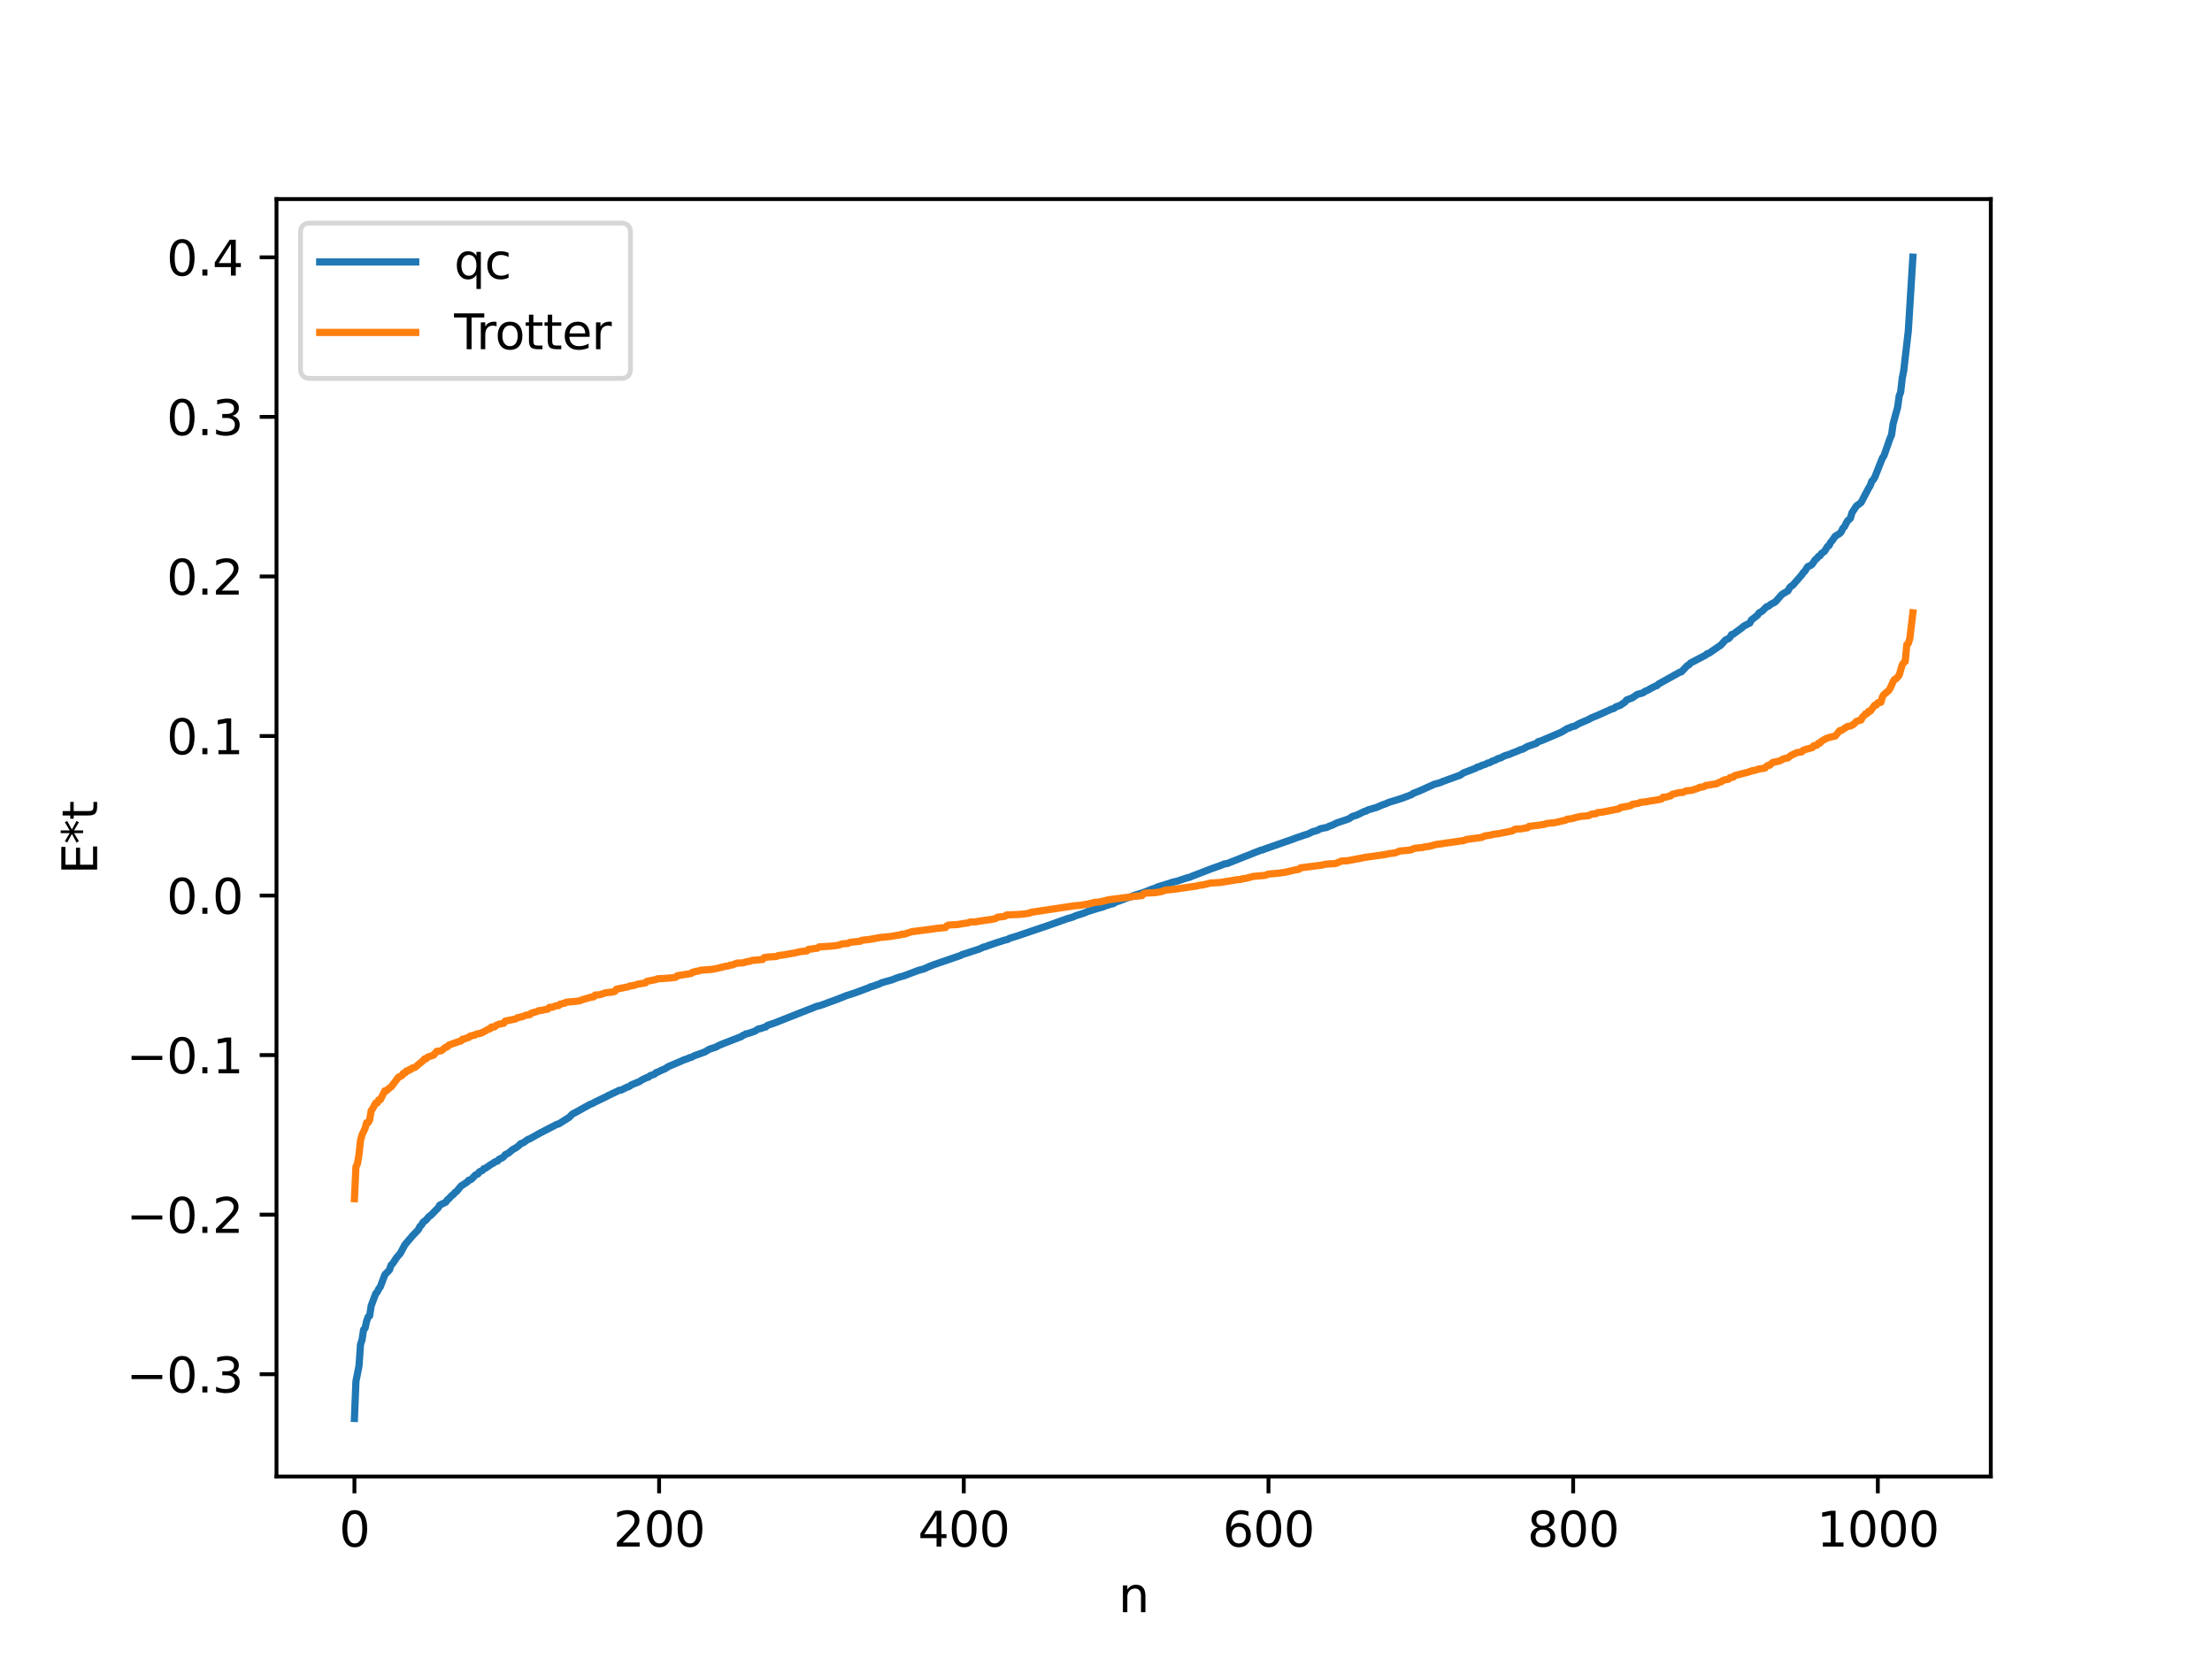 <?xml version="1.0" encoding="utf-8" standalone="no"?>
<!DOCTYPE svg PUBLIC "-//W3C//DTD SVG 1.1//EN"
  "http://www.w3.org/Graphics/SVG/1.1/DTD/svg11.dtd">
<svg xmlns:xlink="http://www.w3.org/1999/xlink" width="460.8pt" height="345.6pt" viewBox="0 0 460.8 345.6" xmlns="http://www.w3.org/2000/svg" version="1.1">
 <defs>
  <style type="text/css">*{stroke-linejoin: round; stroke-linecap: butt}</style>
 </defs>
 <g id="figure_1">
  <g id="patch_1">
   <path d="M 0 345.6 
L 460.8 345.6 
L 460.8 0 
L 0 0 
z
" style="fill: #ffffff"/>
  </g>
  <g id="axes_1">
   <g id="patch_2">
    <path d="M 57.6 307.584 
L 414.72 307.584 
L 414.72 41.472 
L 57.6 41.472 
z
" style="fill: #ffffff"/>
   </g>
   <g id="matplotlib.axis_1">
    <g id="xtick_1">
     <g id="line2d_1">
      <defs>
       <path id="mab0e812eba" d="M 0 0 
L 0 3.5 
" style="stroke: #000000; stroke-width: 0.8"/>
      </defs>
      <g>
       <use xlink:href="#mab0e812eba" x="73.833" y="307.584" style="stroke: #000000; stroke-width: 0.8"/>
      </g>
     </g>
     <g id="text_1">
      <!-- 0 -->
      <g transform="translate(70.651 322.182) scale(0.1 -0.1)">
       <defs>
        <path id="DejaVuSans-30" d="M 2034 4250 
Q 1547 4250 1301 3770 
Q 1056 3291 1056 2328 
Q 1056 1369 1301 889 
Q 1547 409 2034 409 
Q 2525 409 2770 889 
Q 3016 1369 3016 2328 
Q 3016 3291 2770 3770 
Q 2525 4250 2034 4250 
z
M 2034 4750 
Q 2819 4750 3233 4129 
Q 3647 3509 3647 2328 
Q 3647 1150 3233 529 
Q 2819 -91 2034 -91 
Q 1250 -91 836 529 
Q 422 1150 422 2328 
Q 422 3509 836 4129 
Q 1250 4750 2034 4750 
z
" transform="scale(0.016)"/>
       </defs>
       <use xlink:href="#DejaVuSans-30"/>
      </g>
     </g>
    </g>
    <g id="xtick_2">
     <g id="line2d_2">
      <g>
       <use xlink:href="#mab0e812eba" x="137.304" y="307.584" style="stroke: #000000; stroke-width: 0.8"/>
      </g>
     </g>
     <g id="text_2">
      <!-- 200 -->
      <g transform="translate(127.76 322.182) scale(0.1 -0.1)">
       <defs>
        <path id="DejaVuSans-32" d="M 1228 531 
L 3431 531 
L 3431 0 
L 469 0 
L 469 531 
Q 828 903 1448 1529 
Q 2069 2156 2228 2338 
Q 2531 2678 2651 2914 
Q 2772 3150 2772 3378 
Q 2772 3750 2511 3984 
Q 2250 4219 1831 4219 
Q 1534 4219 1204 4116 
Q 875 4013 500 3803 
L 500 4441 
Q 881 4594 1212 4672 
Q 1544 4750 1819 4750 
Q 2544 4750 2975 4387 
Q 3406 4025 3406 3419 
Q 3406 3131 3298 2873 
Q 3191 2616 2906 2266 
Q 2828 2175 2409 1742 
Q 1991 1309 1228 531 
z
" transform="scale(0.016)"/>
       </defs>
       <use xlink:href="#DejaVuSans-32"/>
       <use xlink:href="#DejaVuSans-30" x="63.623"/>
       <use xlink:href="#DejaVuSans-30" x="127.246"/>
      </g>
     </g>
    </g>
    <g id="xtick_3">
     <g id="line2d_3">
      <g>
       <use xlink:href="#mab0e812eba" x="200.775" y="307.584" style="stroke: #000000; stroke-width: 0.8"/>
      </g>
     </g>
     <g id="text_3">
      <!-- 400 -->
      <g transform="translate(191.231 322.182) scale(0.1 -0.1)">
       <defs>
        <path id="DejaVuSans-34" d="M 2419 4116 
L 825 1625 
L 2419 1625 
L 2419 4116 
z
M 2253 4666 
L 3047 4666 
L 3047 1625 
L 3713 1625 
L 3713 1100 
L 3047 1100 
L 3047 0 
L 2419 0 
L 2419 1100 
L 313 1100 
L 313 1709 
L 2253 4666 
z
" transform="scale(0.016)"/>
       </defs>
       <use xlink:href="#DejaVuSans-34"/>
       <use xlink:href="#DejaVuSans-30" x="63.623"/>
       <use xlink:href="#DejaVuSans-30" x="127.246"/>
      </g>
     </g>
    </g>
    <g id="xtick_4">
     <g id="line2d_4">
      <g>
       <use xlink:href="#mab0e812eba" x="264.246" y="307.584" style="stroke: #000000; stroke-width: 0.8"/>
      </g>
     </g>
     <g id="text_4">
      <!-- 600 -->
      <g transform="translate(254.702 322.182) scale(0.1 -0.1)">
       <defs>
        <path id="DejaVuSans-36" d="M 2113 2584 
Q 1688 2584 1439 2293 
Q 1191 2003 1191 1497 
Q 1191 994 1439 701 
Q 1688 409 2113 409 
Q 2538 409 2786 701 
Q 3034 994 3034 1497 
Q 3034 2003 2786 2293 
Q 2538 2584 2113 2584 
z
M 3366 4563 
L 3366 3988 
Q 3128 4100 2886 4159 
Q 2644 4219 2406 4219 
Q 1781 4219 1451 3797 
Q 1122 3375 1075 2522 
Q 1259 2794 1537 2939 
Q 1816 3084 2150 3084 
Q 2853 3084 3261 2657 
Q 3669 2231 3669 1497 
Q 3669 778 3244 343 
Q 2819 -91 2113 -91 
Q 1303 -91 875 529 
Q 447 1150 447 2328 
Q 447 3434 972 4092 
Q 1497 4750 2381 4750 
Q 2619 4750 2861 4703 
Q 3103 4656 3366 4563 
z
" transform="scale(0.016)"/>
       </defs>
       <use xlink:href="#DejaVuSans-36"/>
       <use xlink:href="#DejaVuSans-30" x="63.623"/>
       <use xlink:href="#DejaVuSans-30" x="127.246"/>
      </g>
     </g>
    </g>
    <g id="xtick_5">
     <g id="line2d_5">
      <g>
       <use xlink:href="#mab0e812eba" x="327.717" y="307.584" style="stroke: #000000; stroke-width: 0.8"/>
      </g>
     </g>
     <g id="text_5">
      <!-- 800 -->
      <g transform="translate(318.173 322.182) scale(0.1 -0.1)">
       <defs>
        <path id="DejaVuSans-38" d="M 2034 2216 
Q 1584 2216 1326 1975 
Q 1069 1734 1069 1313 
Q 1069 891 1326 650 
Q 1584 409 2034 409 
Q 2484 409 2743 651 
Q 3003 894 3003 1313 
Q 3003 1734 2745 1975 
Q 2488 2216 2034 2216 
z
M 1403 2484 
Q 997 2584 770 2862 
Q 544 3141 544 3541 
Q 544 4100 942 4425 
Q 1341 4750 2034 4750 
Q 2731 4750 3128 4425 
Q 3525 4100 3525 3541 
Q 3525 3141 3298 2862 
Q 3072 2584 2669 2484 
Q 3125 2378 3379 2068 
Q 3634 1759 3634 1313 
Q 3634 634 3220 271 
Q 2806 -91 2034 -91 
Q 1263 -91 848 271 
Q 434 634 434 1313 
Q 434 1759 690 2068 
Q 947 2378 1403 2484 
z
M 1172 3481 
Q 1172 3119 1398 2916 
Q 1625 2713 2034 2713 
Q 2441 2713 2670 2916 
Q 2900 3119 2900 3481 
Q 2900 3844 2670 4047 
Q 2441 4250 2034 4250 
Q 1625 4250 1398 4047 
Q 1172 3844 1172 3481 
z
" transform="scale(0.016)"/>
       </defs>
       <use xlink:href="#DejaVuSans-38"/>
       <use xlink:href="#DejaVuSans-30" x="63.623"/>
       <use xlink:href="#DejaVuSans-30" x="127.246"/>
      </g>
     </g>
    </g>
    <g id="xtick_6">
     <g id="line2d_6">
      <g>
       <use xlink:href="#mab0e812eba" x="391.188" y="307.584" style="stroke: #000000; stroke-width: 0.8"/>
      </g>
     </g>
     <g id="text_6">
      <!-- 1000 -->
      <g transform="translate(378.463 322.182) scale(0.1 -0.1)">
       <defs>
        <path id="DejaVuSans-31" d="M 794 531 
L 1825 531 
L 1825 4091 
L 703 3866 
L 703 4441 
L 1819 4666 
L 2450 4666 
L 2450 531 
L 3481 531 
L 3481 0 
L 794 0 
L 794 531 
z
" transform="scale(0.016)"/>
       </defs>
       <use xlink:href="#DejaVuSans-31"/>
       <use xlink:href="#DejaVuSans-30" x="63.623"/>
       <use xlink:href="#DejaVuSans-30" x="127.246"/>
       <use xlink:href="#DejaVuSans-30" x="190.869"/>
      </g>
     </g>
    </g>
    <g id="text_7">
     <!-- n -->
     <g transform="translate(232.991 335.861) scale(0.1 -0.1)">
      <defs>
       <path id="DejaVuSans-6e" d="M 3513 2113 
L 3513 0 
L 2938 0 
L 2938 2094 
Q 2938 2591 2744 2837 
Q 2550 3084 2163 3084 
Q 1697 3084 1428 2787 
Q 1159 2491 1159 1978 
L 1159 0 
L 581 0 
L 581 3500 
L 1159 3500 
L 1159 2956 
Q 1366 3272 1645 3428 
Q 1925 3584 2291 3584 
Q 2894 3584 3203 3211 
Q 3513 2838 3513 2113 
z
" transform="scale(0.016)"/>
      </defs>
      <use xlink:href="#DejaVuSans-6e"/>
     </g>
    </g>
   </g>
   <g id="matplotlib.axis_2">
    <g id="ytick_1">
     <g id="line2d_7">
      <defs>
       <path id="m0adf930d60" d="M 0 0 
L -3.5 0 
" style="stroke: #000000; stroke-width: 0.8"/>
      </defs>
      <g>
       <use xlink:href="#m0adf930d60" x="57.6" y="286.273" style="stroke: #000000; stroke-width: 0.8"/>
      </g>
     </g>
     <g id="text_8">
      <!-- −0.3 -->
      <g transform="translate(26.317 290.072) scale(0.1 -0.1)">
       <defs>
        <path id="DejaVuSans-2212" d="M 678 2272 
L 4684 2272 
L 4684 1741 
L 678 1741 
L 678 2272 
z
" transform="scale(0.016)"/>
        <path id="DejaVuSans-2e" d="M 684 794 
L 1344 794 
L 1344 0 
L 684 0 
L 684 794 
z
" transform="scale(0.016)"/>
        <path id="DejaVuSans-33" d="M 2597 2516 
Q 3050 2419 3304 2112 
Q 3559 1806 3559 1356 
Q 3559 666 3084 287 
Q 2609 -91 1734 -91 
Q 1441 -91 1130 -33 
Q 819 25 488 141 
L 488 750 
Q 750 597 1062 519 
Q 1375 441 1716 441 
Q 2309 441 2620 675 
Q 2931 909 2931 1356 
Q 2931 1769 2642 2001 
Q 2353 2234 1838 2234 
L 1294 2234 
L 1294 2753 
L 1863 2753 
Q 2328 2753 2575 2939 
Q 2822 3125 2822 3475 
Q 2822 3834 2567 4026 
Q 2313 4219 1838 4219 
Q 1578 4219 1281 4162 
Q 984 4106 628 3988 
L 628 4550 
Q 988 4650 1302 4700 
Q 1616 4750 1894 4750 
Q 2613 4750 3031 4423 
Q 3450 4097 3450 3541 
Q 3450 3153 3228 2886 
Q 3006 2619 2597 2516 
z
" transform="scale(0.016)"/>
       </defs>
       <use xlink:href="#DejaVuSans-2212"/>
       <use xlink:href="#DejaVuSans-30" x="83.789"/>
       <use xlink:href="#DejaVuSans-2e" x="147.412"/>
       <use xlink:href="#DejaVuSans-33" x="179.199"/>
      </g>
     </g>
    </g>
    <g id="ytick_2">
     <g id="line2d_8">
      <g>
       <use xlink:href="#m0adf930d60" x="57.6" y="253.034" style="stroke: #000000; stroke-width: 0.8"/>
      </g>
     </g>
     <g id="text_9">
      <!-- −0.2 -->
      <g transform="translate(26.317 256.834) scale(0.1 -0.1)">
       <use xlink:href="#DejaVuSans-2212"/>
       <use xlink:href="#DejaVuSans-30" x="83.789"/>
       <use xlink:href="#DejaVuSans-2e" x="147.412"/>
       <use xlink:href="#DejaVuSans-32" x="179.199"/>
      </g>
     </g>
    </g>
    <g id="ytick_3">
     <g id="line2d_9">
      <g>
       <use xlink:href="#m0adf930d60" x="57.6" y="219.796" style="stroke: #000000; stroke-width: 0.8"/>
      </g>
     </g>
     <g id="text_10">
      <!-- −0.1 -->
      <g transform="translate(26.317 223.595) scale(0.1 -0.1)">
       <use xlink:href="#DejaVuSans-2212"/>
       <use xlink:href="#DejaVuSans-30" x="83.789"/>
       <use xlink:href="#DejaVuSans-2e" x="147.412"/>
       <use xlink:href="#DejaVuSans-31" x="179.199"/>
      </g>
     </g>
    </g>
    <g id="ytick_4">
     <g id="line2d_10">
      <g>
       <use xlink:href="#m0adf930d60" x="57.6" y="186.558" style="stroke: #000000; stroke-width: 0.8"/>
      </g>
     </g>
     <g id="text_11">
      <!-- 0.0 -->
      <g transform="translate(34.697 190.357) scale(0.1 -0.1)">
       <use xlink:href="#DejaVuSans-30"/>
       <use xlink:href="#DejaVuSans-2e" x="63.623"/>
       <use xlink:href="#DejaVuSans-30" x="95.41"/>
      </g>
     </g>
    </g>
    <g id="ytick_5">
     <g id="line2d_11">
      <g>
       <use xlink:href="#m0adf930d60" x="57.6" y="153.32" style="stroke: #000000; stroke-width: 0.8"/>
      </g>
     </g>
     <g id="text_12">
      <!-- 0.1 -->
      <g transform="translate(34.697 157.119) scale(0.1 -0.1)">
       <use xlink:href="#DejaVuSans-30"/>
       <use xlink:href="#DejaVuSans-2e" x="63.623"/>
       <use xlink:href="#DejaVuSans-31" x="95.41"/>
      </g>
     </g>
    </g>
    <g id="ytick_6">
     <g id="line2d_12">
      <g>
       <use xlink:href="#m0adf930d60" x="57.6" y="120.081" style="stroke: #000000; stroke-width: 0.8"/>
      </g>
     </g>
     <g id="text_13">
      <!-- 0.2 -->
      <g transform="translate(34.697 123.88) scale(0.1 -0.1)">
       <use xlink:href="#DejaVuSans-30"/>
       <use xlink:href="#DejaVuSans-2e" x="63.623"/>
       <use xlink:href="#DejaVuSans-32" x="95.41"/>
      </g>
     </g>
    </g>
    <g id="ytick_7">
     <g id="line2d_13">
      <g>
       <use xlink:href="#m0adf930d60" x="57.6" y="86.843" style="stroke: #000000; stroke-width: 0.8"/>
      </g>
     </g>
     <g id="text_14">
      <!-- 0.3 -->
      <g transform="translate(34.697 90.642) scale(0.1 -0.1)">
       <use xlink:href="#DejaVuSans-30"/>
       <use xlink:href="#DejaVuSans-2e" x="63.623"/>
       <use xlink:href="#DejaVuSans-33" x="95.41"/>
      </g>
     </g>
    </g>
    <g id="ytick_8">
     <g id="line2d_14">
      <g>
       <use xlink:href="#m0adf930d60" x="57.6" y="53.605" style="stroke: #000000; stroke-width: 0.8"/>
      </g>
     </g>
     <g id="text_15">
      <!-- 0.4 -->
      <g transform="translate(34.697 57.404) scale(0.1 -0.1)">
       <use xlink:href="#DejaVuSans-30"/>
       <use xlink:href="#DejaVuSans-2e" x="63.623"/>
       <use xlink:href="#DejaVuSans-34" x="95.41"/>
      </g>
     </g>
    </g>
    <g id="text_16">
     <!-- E*t -->
     <g transform="translate(20.238 182.148) rotate(-90) scale(0.1 -0.1)">
      <defs>
       <path id="DejaVuSans-45" d="M 628 4666 
L 3578 4666 
L 3578 4134 
L 1259 4134 
L 1259 2753 
L 3481 2753 
L 3481 2222 
L 1259 2222 
L 1259 531 
L 3634 531 
L 3634 0 
L 628 0 
L 628 4666 
z
" transform="scale(0.016)"/>
       <path id="DejaVuSans-2a" d="M 3009 3897 
L 1888 3291 
L 3009 2681 
L 2828 2375 
L 1778 3009 
L 1778 1831 
L 1422 1831 
L 1422 3009 
L 372 2375 
L 191 2681 
L 1313 3291 
L 191 3897 
L 372 4206 
L 1422 3572 
L 1422 4750 
L 1778 4750 
L 1778 3572 
L 2828 4206 
L 3009 3897 
z
" transform="scale(0.016)"/>
       <path id="DejaVuSans-74" d="M 1172 4494 
L 1172 3500 
L 2356 3500 
L 2356 3053 
L 1172 3053 
L 1172 1153 
Q 1172 725 1289 603 
Q 1406 481 1766 481 
L 2356 481 
L 2356 0 
L 1766 0 
Q 1100 0 847 248 
Q 594 497 594 1153 
L 594 3053 
L 172 3053 
L 172 3500 
L 594 3500 
L 594 4494 
L 1172 4494 
z
" transform="scale(0.016)"/>
      </defs>
      <use xlink:href="#DejaVuSans-45"/>
      <use xlink:href="#DejaVuSans-2a" x="63.184"/>
      <use xlink:href="#DejaVuSans-74" x="113.184"/>
     </g>
    </g>
   </g>
   <g id="line2d_15">
    <path d="M 73.833 295.488 
L 74.15 287.748 
L 74.785 284.566 
L 75.102 280.068 
L 75.42 279.112 
L 75.737 277.012 
L 76.054 276.662 
L 76.372 275.22 
L 76.689 274.316 
L 77.006 274.11 
L 77.324 272.021 
L 78.276 269.466 
L 78.593 269.146 
L 78.91 268.476 
L 79.228 268.067 
L 80.18 265.532 
L 81.132 264.545 
L 81.449 263.575 
L 81.767 263.273 
L 82.719 261.843 
L 83.353 261.157 
L 83.988 259.98 
L 84.305 259.37 
L 84.94 258.595 
L 85.892 257.483 
L 87.162 256.142 
L 87.479 255.481 
L 87.796 255.218 
L 88.114 254.634 
L 88.748 254.157 
L 89.383 253.404 
L 89.7 253.22 
L 91.287 251.606 
L 91.605 251.047 
L 92.874 250.428 
L 93.191 249.95 
L 93.509 249.716 
L 94.143 249.023 
L 94.461 248.827 
L 94.778 248.396 
L 95.096 248.217 
L 96.048 247.058 
L 97.317 246.247 
L 97.634 245.865 
L 97.952 245.798 
L 98.269 245.594 
L 98.904 244.906 
L 99.221 244.653 
L 99.539 244.575 
L 99.856 244.121 
L 100.491 243.833 
L 100.808 243.445 
L 101.125 243.378 
L 102.395 242.491 
L 102.712 242.36 
L 103.029 242.08 
L 103.664 241.855 
L 103.981 241.484 
L 104.616 241.205 
L 104.934 240.963 
L 105.251 240.539 
L 105.886 240.238 
L 106.838 239.443 
L 107.472 239.118 
L 108.107 238.635 
L 108.424 238.275 
L 109.059 238.035 
L 110.011 237.333 
L 110.329 237.261 
L 112.233 236.178 
L 116.041 234.204 
L 116.358 234.158 
L 118.58 232.752 
L 119.215 232.098 
L 120.484 231.421 
L 121.436 230.883 
L 122.071 230.531 
L 123.023 230.008 
L 123.34 229.918 
L 123.975 229.567 
L 126.196 228.503 
L 126.831 228.162 
L 129.053 227.105 
L 129.37 227.097 
L 130.639 226.468 
L 130.957 226.399 
L 131.591 225.969 
L 133.178 225.324 
L 133.813 224.921 
L 134.765 224.462 
L 135.082 224.402 
L 135.4 224.1 
L 136.352 223.76 
L 136.669 223.438 
L 136.986 223.358 
L 137.621 223.033 
L 138.573 222.631 
L 139.208 222.196 
L 141.747 221.119 
L 142.381 220.829 
L 143.334 220.502 
L 143.651 220.316 
L 143.968 220.283 
L 144.603 219.945 
L 146.824 219.141 
L 147.777 218.569 
L 149.046 218.164 
L 149.681 217.824 
L 150.315 217.54 
L 151.902 216.925 
L 154.441 215.937 
L 154.758 215.688 
L 155.076 215.583 
L 155.393 215.359 
L 155.71 215.338 
L 156.662 215.028 
L 157.297 214.792 
L 157.932 214.361 
L 158.567 214.241 
L 159.201 213.995 
L 159.519 213.942 
L 159.836 213.627 
L 161.423 213.082 
L 163.01 212.452 
L 168.087 210.444 
L 169.357 209.961 
L 169.991 209.68 
L 170.943 209.441 
L 174.434 208.162 
L 176.339 207.399 
L 177.925 206.901 
L 181.099 205.718 
L 181.416 205.54 
L 181.734 205.495 
L 182.686 205.134 
L 183.003 205.051 
L 183.638 204.74 
L 184.272 204.55 
L 185.859 204.109 
L 186.811 203.725 
L 187.446 203.522 
L 188.398 203.253 
L 191.254 202.173 
L 192.524 201.82 
L 193.476 201.375 
L 194.428 200.996 
L 200.14 199.03 
L 200.458 198.841 
L 201.092 198.653 
L 203.314 197.926 
L 203.948 197.729 
L 204.9 197.28 
L 205.218 197.236 
L 205.853 196.987 
L 207.757 196.338 
L 208.391 196.145 
L 209.026 195.918 
L 209.978 195.688 
L 210.296 195.465 
L 211.882 194.992 
L 212.834 194.665 
L 216.96 193.264 
L 217.912 192.952 
L 222.355 191.37 
L 223.307 191.104 
L 224.259 190.706 
L 224.894 190.512 
L 225.846 190.2 
L 226.481 189.923 
L 229.02 189.125 
L 229.654 188.979 
L 230.289 188.717 
L 231.558 188.316 
L 231.876 188.273 
L 232.51 187.866 
L 233.145 187.697 
L 235.049 186.971 
L 235.367 186.915 
L 236.001 186.602 
L 238.223 185.919 
L 240.127 185.161 
L 240.444 185.111 
L 241.079 184.785 
L 243.618 184.005 
L 244.253 183.776 
L 245.205 183.561 
L 247.426 182.828 
L 247.743 182.784 
L 248.378 182.506 
L 251.869 181.164 
L 252.504 180.916 
L 254.091 180.367 
L 255.043 179.975 
L 255.677 179.878 
L 262.659 177.112 
L 262.977 177.062 
L 263.611 176.809 
L 269.324 174.817 
L 269.958 174.568 
L 271.228 174.131 
L 272.497 173.726 
L 273.449 173.261 
L 274.401 173.001 
L 275.036 172.65 
L 275.988 172.443 
L 276.305 172.404 
L 276.94 172.1 
L 277.575 171.875 
L 278.527 171.41 
L 280.431 170.778 
L 281.066 170.536 
L 281.7 170.089 
L 282.653 169.8 
L 284.239 169.028 
L 284.557 168.984 
L 284.874 168.753 
L 285.509 168.567 
L 286.778 168.194 
L 288.048 167.643 
L 288.682 167.436 
L 289.317 167.14 
L 291.221 166.569 
L 292.173 166.252 
L 294.077 165.53 
L 294.395 165.276 
L 295.664 164.784 
L 297.886 163.782 
L 298.838 163.356 
L 299.79 163.111 
L 300.742 162.727 
L 304.233 161.461 
L 304.867 161.007 
L 307.406 160.038 
L 307.724 159.806 
L 308.358 159.652 
L 308.676 159.442 
L 309.31 159.267 
L 309.945 158.94 
L 310.262 158.909 
L 310.897 158.552 
L 311.532 158.327 
L 312.167 157.977 
L 312.484 157.942 
L 313.436 157.451 
L 314.071 157.239 
L 314.388 157.174 
L 315.023 156.883 
L 316.292 156.397 
L 316.61 156.218 
L 317.244 156.047 
L 318.196 155.505 
L 320.1 154.84 
L 320.418 154.505 
L 321.053 154.321 
L 325.178 152.564 
L 326.13 152.004 
L 326.448 151.789 
L 327.082 151.59 
L 327.4 151.399 
L 328.034 151.268 
L 328.986 150.719 
L 330.891 149.902 
L 331.525 149.544 
L 333.112 148.89 
L 335.651 147.74 
L 336.286 147.546 
L 336.603 147.257 
L 337.238 147.034 
L 337.555 146.907 
L 338.19 146.476 
L 338.507 146.272 
L 338.824 145.836 
L 340.094 145.343 
L 341.046 144.669 
L 341.998 144.41 
L 342.315 144.308 
L 342.633 144.041 
L 343.267 143.775 
L 343.902 143.405 
L 344.854 142.924 
L 345.172 142.835 
L 345.489 142.509 
L 346.124 142.152 
L 349.932 140.03 
L 350.249 139.967 
L 351.519 138.637 
L 351.836 138.5 
L 352.153 138.126 
L 355.327 136.467 
L 355.644 136.177 
L 355.962 136.108 
L 358.5 134.373 
L 359.453 133.315 
L 360.087 133.037 
L 360.405 132.738 
L 360.722 132.185 
L 361.039 132.129 
L 362.943 130.727 
L 363.261 130.424 
L 364.53 129.781 
L 364.848 129.153 
L 365.482 128.665 
L 366.117 128.164 
L 366.434 127.683 
L 367.069 127.33 
L 368.021 126.385 
L 368.339 126.321 
L 368.973 125.835 
L 369.608 125.521 
L 369.925 125.297 
L 370.877 124.201 
L 371.195 123.833 
L 372.464 123.078 
L 372.781 122.472 
L 373.099 122.127 
L 373.416 121.958 
L 375.32 119.789 
L 375.638 119.291 
L 375.955 119.024 
L 376.59 118.029 
L 377.224 117.775 
L 377.542 117.5 
L 378.177 116.543 
L 378.494 116.349 
L 378.811 115.909 
L 379.129 115.788 
L 379.446 115.287 
L 380.081 114.868 
L 380.715 113.823 
L 381.033 113.639 
L 381.35 112.975 
L 381.667 112.648 
L 382.302 111.706 
L 383.254 111.133 
L 383.572 110.757 
L 383.889 110.07 
L 384.206 109.764 
L 384.841 108.537 
L 385.476 107.967 
L 385.793 106.824 
L 386.745 105.38 
L 387.38 104.935 
L 387.697 104.688 
L 389.284 101.658 
L 389.601 101.167 
L 389.919 100.254 
L 390.236 99.94 
L 390.553 99.414 
L 392.14 95.411 
L 392.458 94.952 
L 393.727 91.322 
L 394.044 90.636 
L 394.362 88.317 
L 395.314 84.821 
L 395.631 82.51 
L 395.948 81.649 
L 396.266 78.811 
L 396.583 77.191 
L 397.535 68.936 
L 398.487 53.568 
L 398.487 53.568 
" clip-path="url(#pd390d846a6)" style="fill: none; stroke: #1f77b4; stroke-width: 1.5; stroke-linecap: square"/>
   </g>
   <g id="line2d_16">
    <path d="M 73.833 249.711 
L 74.15 243.063 
L 74.467 242.412 
L 74.785 240.524 
L 75.102 237.582 
L 75.42 236.415 
L 76.054 235.054 
L 76.372 233.876 
L 76.689 233.876 
L 77.006 233.291 
L 77.324 231.365 
L 77.641 230.935 
L 78.276 229.768 
L 78.593 229.768 
L 78.91 229.117 
L 79.228 229.094 
L 80.18 227.228 
L 80.497 227.228 
L 81.132 226.643 
L 81.449 226.462 
L 83.036 224.368 
L 83.671 224.12 
L 83.988 223.617 
L 84.305 223.572 
L 84.623 223.12 
L 84.94 223.12 
L 85.258 222.834 
L 85.575 222.799 
L 85.892 222.469 
L 86.21 222.446 
L 86.527 222.299 
L 87.162 221.759 
L 88.114 220.974 
L 88.431 220.581 
L 88.748 220.581 
L 89.066 220.237 
L 90.018 219.895 
L 90.335 219.815 
L 90.97 219.011 
L 91.922 218.901 
L 92.874 218.137 
L 93.191 218.07 
L 93.509 217.721 
L 94.143 217.473 
L 95.73 216.924 
L 96.048 216.865 
L 96.365 216.472 
L 96.682 216.472 
L 97.317 216.186 
L 97.634 216.151 
L 97.952 215.822 
L 98.269 215.799 
L 98.586 215.652 
L 98.904 215.648 
L 99.221 215.425 
L 100.173 215.246 
L 101.125 214.756 
L 101.76 214.382 
L 102.077 214.327 
L 102.395 213.94 
L 103.029 213.933 
L 103.347 213.589 
L 103.981 213.348 
L 104.934 213.167 
L 105.251 212.71 
L 107.472 212.253 
L 107.79 212.007 
L 108.742 211.811 
L 109.694 211.444 
L 110.329 211.402 
L 110.646 211.073 
L 111.915 210.7 
L 112.233 210.542 
L 112.867 210.475 
L 113.502 210.322 
L 114.137 210.217 
L 114.454 209.846 
L 115.089 209.825 
L 115.724 209.539 
L 116.358 209.489 
L 116.676 209.174 
L 116.993 209.151 
L 117.31 209.004 
L 117.628 209 
L 117.945 208.777 
L 120.167 208.577 
L 120.801 208.464 
L 121.436 208.21 
L 123.34 207.681 
L 123.658 207.679 
L 123.975 207.292 
L 124.927 207.228 
L 126.196 206.807 
L 127.466 206.673 
L 128.1 206.519 
L 128.418 206.062 
L 130.957 205.546 
L 131.274 205.363 
L 131.909 205.328 
L 132.861 205.023 
L 134.448 204.755 
L 134.765 204.425 
L 136.669 204.053 
L 136.986 203.9 
L 138.891 203.789 
L 140.16 203.674 
L 140.795 203.57 
L 141.112 203.254 
L 143.968 202.8 
L 144.286 202.526 
L 144.603 202.503 
L 144.92 202.356 
L 145.555 202.283 
L 145.872 202.13 
L 148.411 201.924 
L 149.363 201.742 
L 151.267 201.266 
L 151.585 201.261 
L 152.22 201.033 
L 152.537 201.031 
L 153.489 200.644 
L 154.758 200.581 
L 155.71 200.306 
L 156.028 200.294 
L 156.662 200.078 
L 158.884 199.872 
L 159.201 199.481 
L 160.153 199.348 
L 161.74 199.26 
L 162.058 199.068 
L 163.01 198.958 
L 165.548 198.516 
L 166.818 198.223 
L 168.087 198.107 
L 168.405 197.778 
L 170.309 197.516 
L 170.626 197.252 
L 172.53 197.143 
L 173.8 197.027 
L 174.752 196.884 
L 175.386 196.642 
L 176.656 196.529 
L 176.973 196.335 
L 177.608 196.243 
L 179.195 196.093 
L 179.512 195.879 
L 181.099 195.705 
L 183.32 195.303 
L 185.542 195.079 
L 186.494 194.915 
L 187.129 194.813 
L 187.446 194.782 
L 187.763 194.624 
L 188.398 194.614 
L 189.033 194.385 
L 189.985 194.083 
L 194.428 193.512 
L 195.062 193.405 
L 196.967 193.224 
L 197.284 192.833 
L 197.601 192.703 
L 199.505 192.595 
L 200.458 192.421 
L 201.727 192.251 
L 202.044 192.072 
L 203.314 192.033 
L 203.948 191.902 
L 206.487 191.546 
L 207.439 191.341 
L 207.757 191.085 
L 209.343 190.882 
L 209.661 190.604 
L 212.2 190.495 
L 213.469 190.379 
L 214.421 190.237 
L 214.739 190.052 
L 222.99 188.821 
L 223.624 188.715 
L 225.211 188.572 
L 225.846 188.446 
L 226.481 188.355 
L 228.067 187.976 
L 229.02 187.894 
L 229.654 187.765 
L 230.289 187.605 
L 230.924 187.435 
L 235.367 186.864 
L 236.001 186.762 
L 237.905 186.576 
L 238.223 186.186 
L 238.54 186.056 
L 240.762 185.947 
L 241.714 185.773 
L 242.348 185.615 
L 242.666 185.443 
L 244.887 185.22 
L 245.522 185.117 
L 249.33 184.565 
L 249.965 184.405 
L 250.6 184.341 
L 252.186 183.951 
L 254.091 183.848 
L 257.899 183.234 
L 258.534 183.204 
L 258.851 183.039 
L 259.486 182.991 
L 261.072 182.572 
L 262.024 182.484 
L 262.977 182.413 
L 263.611 182.34 
L 264.246 182.082 
L 266.15 181.924 
L 267.102 181.799 
L 267.737 181.707 
L 269.641 181.256 
L 270.276 181.144 
L 270.593 181.09 
L 270.91 180.788 
L 275.353 180.217 
L 276.305 180.009 
L 278.21 179.893 
L 279.479 179.365 
L 280.748 179.3 
L 283.605 178.758 
L 284.239 178.625 
L 287.413 178.177 
L 288.365 178.046 
L 289.634 177.789 
L 290.586 177.693 
L 291.539 177.298 
L 292.491 177.203 
L 293.76 177.094 
L 294.712 176.713 
L 296.299 176.556 
L 296.934 176.392 
L 297.568 176.343 
L 299.155 175.924 
L 299.79 175.837 
L 304.55 175.151 
L 304.867 175.132 
L 305.502 174.871 
L 308.676 174.442 
L 309.31 174.14 
L 310.58 173.953 
L 311.215 173.775 
L 312.167 173.671 
L 313.119 173.467 
L 313.753 173.355 
L 315.023 173.102 
L 315.658 172.717 
L 316.927 172.661 
L 317.879 172.478 
L 318.196 172.452 
L 318.514 172.148 
L 320.418 171.925 
L 321.687 171.731 
L 322.322 171.529 
L 323.909 171.374 
L 326.13 170.857 
L 326.448 170.658 
L 327.4 170.552 
L 328.352 170.281 
L 329.304 170.065 
L 330.891 169.935 
L 331.525 169.603 
L 332.477 169.503 
L 332.795 169.276 
L 333.747 169.189 
L 336.603 168.621 
L 337.238 168.52 
L 337.555 168.223 
L 339.142 167.951 
L 339.777 167.795 
L 340.094 167.536 
L 341.363 167.338 
L 341.681 167.16 
L 342.95 167.019 
L 343.902 166.834 
L 344.854 166.707 
L 346.124 166.455 
L 346.441 166.069 
L 347.076 166.065 
L 347.71 165.83 
L 348.028 165.804 
L 348.345 165.482 
L 349.297 165.236 
L 349.932 165.106 
L 350.567 165.084 
L 351.201 164.762 
L 352.471 164.622 
L 353.74 164.209 
L 354.058 164.01 
L 354.692 163.942 
L 355.01 163.848 
L 355.327 163.633 
L 355.962 163.545 
L 356.596 163.417 
L 357.548 163.295 
L 358.183 162.95 
L 358.5 162.89 
L 359.135 162.479 
L 359.77 162.39 
L 360.087 162.331 
L 360.405 161.973 
L 361.039 161.903 
L 361.357 161.576 
L 364.213 160.845 
L 365.165 160.513 
L 365.482 160.503 
L 366.434 160.186 
L 367.386 160.06 
L 367.704 159.985 
L 368.021 159.601 
L 368.339 159.422 
L 368.656 159.418 
L 369.291 158.834 
L 370.56 158.559 
L 370.877 158.458 
L 371.512 158.079 
L 372.464 157.878 
L 373.099 157.362 
L 374.368 156.77 
L 375.32 156.648 
L 375.638 156.302 
L 376.272 156.083 
L 377.224 155.827 
L 377.542 155.743 
L 377.859 155.326 
L 378.494 155.255 
L 378.811 154.815 
L 379.129 154.809 
L 379.446 154.408 
L 380.398 153.855 
L 381.35 153.538 
L 381.985 153.412 
L 382.302 153.338 
L 383.254 152.186 
L 383.572 152.179 
L 384.841 151.341 
L 385.476 151.23 
L 386.11 150.914 
L 386.745 150.264 
L 387.38 150.073 
L 387.697 150 
L 388.015 149.319 
L 388.332 149.095 
L 388.649 148.678 
L 388.967 148.615 
L 389.284 148.168 
L 389.601 148.162 
L 390.553 146.891 
L 390.871 146.876 
L 391.188 146.385 
L 391.823 146.306 
L 392.14 145.163 
L 392.458 144.671 
L 393.41 143.892 
L 393.727 143.425 
L 394.362 142.03 
L 394.679 141.52 
L 394.996 141.404 
L 395.631 140.673 
L 396.266 138.515 
L 396.583 138.023 
L 396.9 137.789 
L 397.218 134.298 
L 397.535 134.025 
L 397.853 133.017 
L 398.487 127.651 
L 398.487 127.651 
" clip-path="url(#pd390d846a6)" style="fill: none; stroke: #ff7f0e; stroke-width: 1.5; stroke-linecap: square"/>
   </g>
   <g id="patch_3">
    <path d="M 57.6 307.584 
L 57.6 41.472 
" style="fill: none; stroke: #000000; stroke-width: 0.8; stroke-linejoin: miter; stroke-linecap: square"/>
   </g>
   <g id="patch_4">
    <path d="M 414.72 307.584 
L 414.72 41.472 
" style="fill: none; stroke: #000000; stroke-width: 0.8; stroke-linejoin: miter; stroke-linecap: square"/>
   </g>
   <g id="patch_5">
    <path d="M 57.6 307.584 
L 414.72 307.584 
" style="fill: none; stroke: #000000; stroke-width: 0.8; stroke-linejoin: miter; stroke-linecap: square"/>
   </g>
   <g id="patch_6">
    <path d="M 57.6 41.472 
L 414.72 41.472 
" style="fill: none; stroke: #000000; stroke-width: 0.8; stroke-linejoin: miter; stroke-linecap: square"/>
   </g>
   <g id="legend_1">
    <g id="patch_7">
     <path d="M 64.6 78.828 
L 129.342 78.828 
Q 131.342 78.828 131.342 76.828 
L 131.342 48.472 
Q 131.342 46.472 129.342 46.472 
L 64.6 46.472 
Q 62.6 46.472 62.6 48.472 
L 62.6 76.828 
Q 62.6 78.828 64.6 78.828 
z
" style="fill: #ffffff; opacity: 0.8; stroke: #cccccc; stroke-linejoin: miter"/>
    </g>
    <g id="line2d_17">
     <path d="M 66.6 54.57 
L 76.6 54.57 
L 86.6 54.57 
" style="fill: none; stroke: #1f77b4; stroke-width: 1.5; stroke-linecap: square"/>
    </g>
    <g id="text_17">
     <!-- qc -->
     <g transform="translate(94.6 58.07) scale(0.1 -0.1)">
      <defs>
       <path id="DejaVuSans-71" d="M 947 1747 
Q 947 1113 1208 752 
Q 1469 391 1925 391 
Q 2381 391 2643 752 
Q 2906 1113 2906 1747 
Q 2906 2381 2643 2742 
Q 2381 3103 1925 3103 
Q 1469 3103 1208 2742 
Q 947 2381 947 1747 
z
M 2906 525 
Q 2725 213 2448 61 
Q 2172 -91 1784 -91 
Q 1150 -91 751 415 
Q 353 922 353 1747 
Q 353 2572 751 3078 
Q 1150 3584 1784 3584 
Q 2172 3584 2448 3432 
Q 2725 3281 2906 2969 
L 2906 3500 
L 3481 3500 
L 3481 -1331 
L 2906 -1331 
L 2906 525 
z
" transform="scale(0.016)"/>
       <path id="DejaVuSans-63" d="M 3122 3366 
L 3122 2828 
Q 2878 2963 2633 3030 
Q 2388 3097 2138 3097 
Q 1578 3097 1268 2742 
Q 959 2388 959 1747 
Q 959 1106 1268 751 
Q 1578 397 2138 397 
Q 2388 397 2633 464 
Q 2878 531 3122 666 
L 3122 134 
Q 2881 22 2623 -34 
Q 2366 -91 2075 -91 
Q 1284 -91 818 406 
Q 353 903 353 1747 
Q 353 2603 823 3093 
Q 1294 3584 2113 3584 
Q 2378 3584 2631 3529 
Q 2884 3475 3122 3366 
z
" transform="scale(0.016)"/>
      </defs>
      <use xlink:href="#DejaVuSans-71"/>
      <use xlink:href="#DejaVuSans-63" x="63.477"/>
     </g>
    </g>
    <g id="line2d_18">
     <path d="M 66.6 69.249 
L 76.6 69.249 
L 86.6 69.249 
" style="fill: none; stroke: #ff7f0e; stroke-width: 1.5; stroke-linecap: square"/>
    </g>
    <g id="text_18">
     <!-- Trotter -->
     <g transform="translate(94.6 72.749) scale(0.1 -0.1)">
      <defs>
       <path id="DejaVuSans-54" d="M -19 4666 
L 3928 4666 
L 3928 4134 
L 2272 4134 
L 2272 0 
L 1638 0 
L 1638 4134 
L -19 4134 
L -19 4666 
z
" transform="scale(0.016)"/>
       <path id="DejaVuSans-72" d="M 2631 2963 
Q 2534 3019 2420 3045 
Q 2306 3072 2169 3072 
Q 1681 3072 1420 2755 
Q 1159 2438 1159 1844 
L 1159 0 
L 581 0 
L 581 3500 
L 1159 3500 
L 1159 2956 
Q 1341 3275 1631 3429 
Q 1922 3584 2338 3584 
Q 2397 3584 2469 3576 
Q 2541 3569 2628 3553 
L 2631 2963 
z
" transform="scale(0.016)"/>
       <path id="DejaVuSans-6f" d="M 1959 3097 
Q 1497 3097 1228 2736 
Q 959 2375 959 1747 
Q 959 1119 1226 758 
Q 1494 397 1959 397 
Q 2419 397 2687 759 
Q 2956 1122 2956 1747 
Q 2956 2369 2687 2733 
Q 2419 3097 1959 3097 
z
M 1959 3584 
Q 2709 3584 3137 3096 
Q 3566 2609 3566 1747 
Q 3566 888 3137 398 
Q 2709 -91 1959 -91 
Q 1206 -91 779 398 
Q 353 888 353 1747 
Q 353 2609 779 3096 
Q 1206 3584 1959 3584 
z
" transform="scale(0.016)"/>
       <path id="DejaVuSans-65" d="M 3597 1894 
L 3597 1613 
L 953 1613 
Q 991 1019 1311 708 
Q 1631 397 2203 397 
Q 2534 397 2845 478 
Q 3156 559 3463 722 
L 3463 178 
Q 3153 47 2828 -22 
Q 2503 -91 2169 -91 
Q 1331 -91 842 396 
Q 353 884 353 1716 
Q 353 2575 817 3079 
Q 1281 3584 2069 3584 
Q 2775 3584 3186 3129 
Q 3597 2675 3597 1894 
z
M 3022 2063 
Q 3016 2534 2758 2815 
Q 2500 3097 2075 3097 
Q 1594 3097 1305 2825 
Q 1016 2553 972 2059 
L 3022 2063 
z
" transform="scale(0.016)"/>
      </defs>
      <use xlink:href="#DejaVuSans-54"/>
      <use xlink:href="#DejaVuSans-72" x="46.334"/>
      <use xlink:href="#DejaVuSans-6f" x="85.197"/>
      <use xlink:href="#DejaVuSans-74" x="146.379"/>
      <use xlink:href="#DejaVuSans-74" x="185.588"/>
      <use xlink:href="#DejaVuSans-65" x="224.797"/>
      <use xlink:href="#DejaVuSans-72" x="286.32"/>
     </g>
    </g>
   </g>
  </g>
 </g>
 <defs>
  <clipPath id="pd390d846a6">
   <rect x="57.6" y="41.472" width="357.12" height="266.112"/>
  </clipPath>
 </defs>
</svg>
